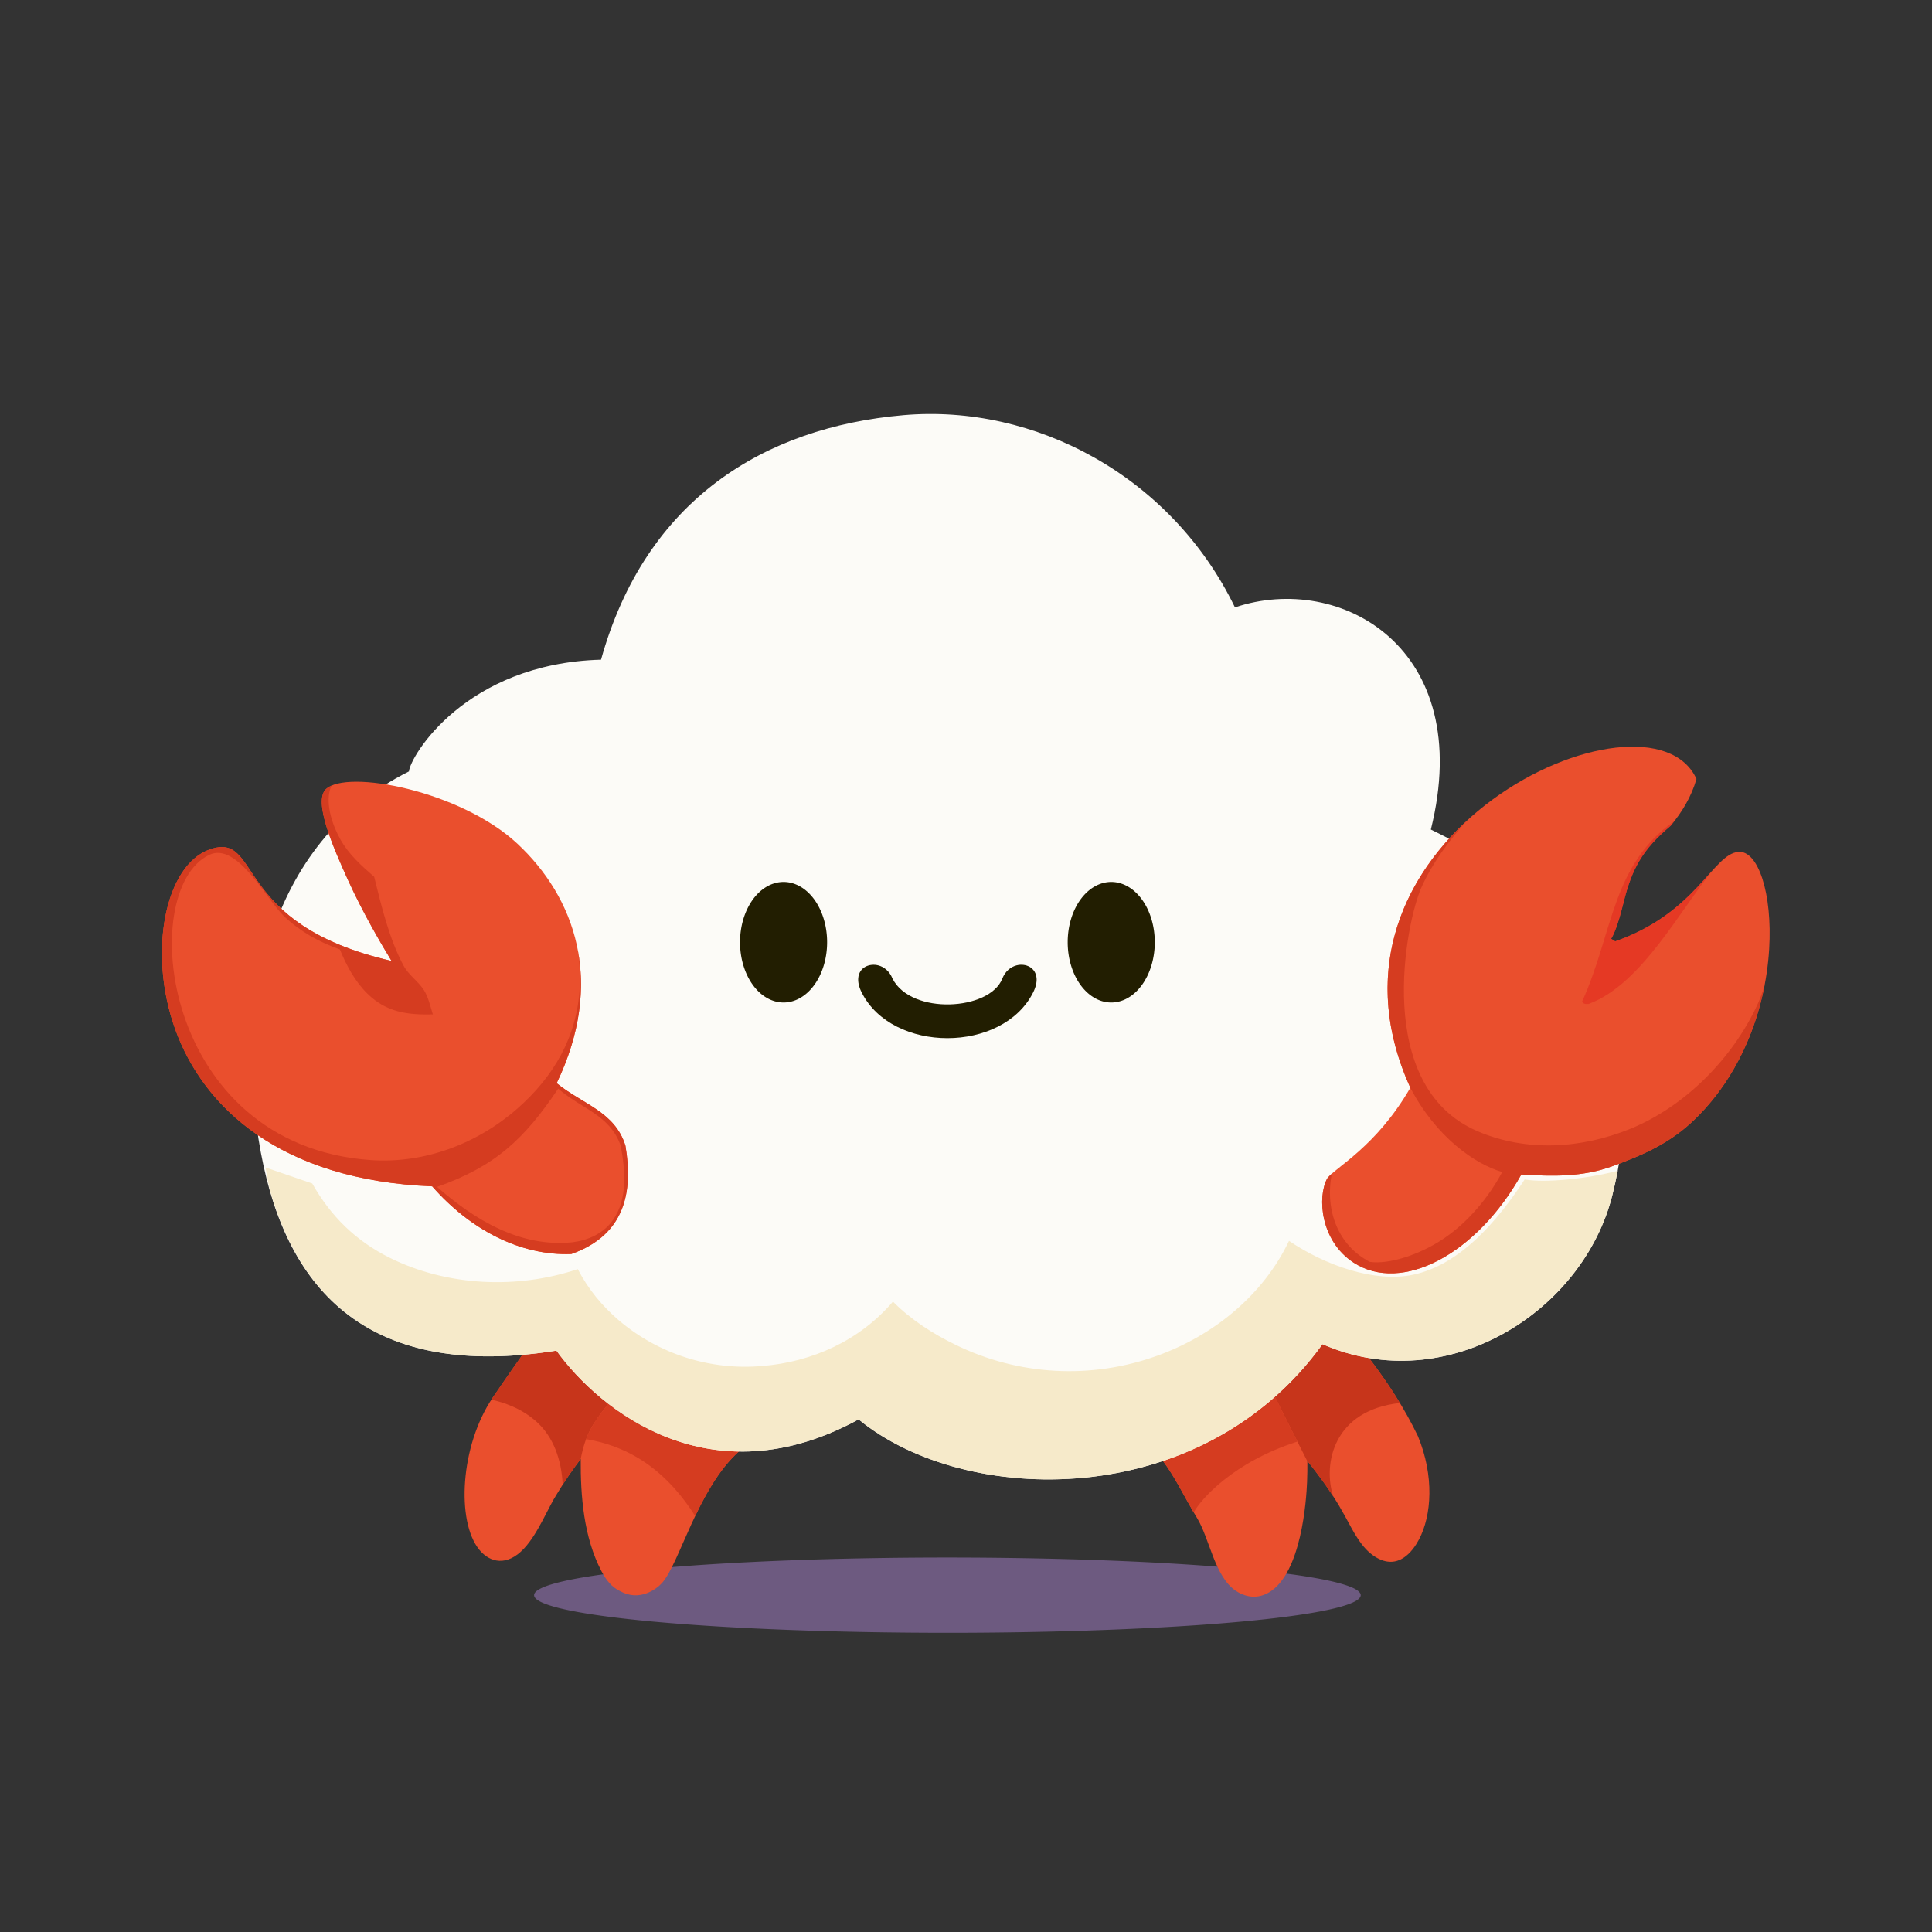 <?xml version="1.0" encoding="UTF-8" standalone="no"?>
<!-- Created with Inkscape (http://www.inkscape.org/) -->

<svg
   width="1156"
   height="1156"
   viewBox="0 0 305.858 305.858"
   version="1.1"
   id="svg1"
   inkscape:version="1.4 (e7c3feb1, 2024-10-09)"
   sodipodi:docname="default.svg"
   xmlns:inkscape="http://www.inkscape.org/namespaces/inkscape"
   xmlns:sodipodi="http://sodipodi.sourceforge.net/DTD/sodipodi-0.dtd"
   xmlns="http://www.w3.org/2000/svg"
   xmlns:svg="http://www.w3.org/2000/svg">
  <rect x="0" y="0" width="305.858" height="305.858" fill="#333333" stroke="none"/>
  <sodipodi:namedview
     id="namedview1"
     pagecolor="#ffffff"
     bordercolor="#000000"
     borderopacity="0.25"
     inkscape:showpageshadow="2"
     inkscape:pageopacity="0.0"
     inkscape:pagecheckerboard="0"
     inkscape:deskcolor="#d1d1d1"
     inkscape:document-units="px"
     inkscape:zoom="0.34616376"
     inkscape:cx="722.20153"
     inkscape:cy="616.76011"
     inkscape:window-width="1440"
     inkscape:window-height="768"
     inkscape:window-x="0"
     inkscape:window-y="25"
     inkscape:window-maximized="1"
     inkscape:current-layer="g48" />
  <defs
     id="defs1">
    <linearGradient
       id="Gradient1-4"
       gradientUnits="userSpaceOnUse"
       x1="892.745"
       y1="764.203"
       x2="984.965"
       y2="527.479"
       gradientTransform="matrix(1.066,0,0,1.116,-66.907,-127.604)">
      <stop
         class="stop0"
         offset="0"
         stop-opacity="1"
         stop-color="rgb(249,163,35)"
         id="stop1-1" />
      <stop
         class="stop1"
         offset="1"
         stop-opacity="1"
         stop-color="rgb(255,204,50)"
         id="stop2-6" />
    </linearGradient>
    <linearGradient
       id="Gradient5-7-6"
       gradientUnits="userSpaceOnUse"
       x1="1036.69"
       y1="1091.14"
       x2="1065.15"
       y2="1202.03">
      <stop
         class="stop0"
         offset="0"
         stop-opacity="1"
         stop-color="rgb(129,48,158)"
         id="stop9-9-3" />
      <stop
         class="stop1"
         offset="1"
         stop-opacity="1"
         stop-color="rgb(188,97,219)"
         id="stop10-9-4" />
    </linearGradient>
    <linearGradient
       id="Gradient4-9-1"
       gradientUnits="userSpaceOnUse"
       x1="1035.2"
       y1="1012.31"
       x2="1048.5"
       y2="1131.44">
      <stop
         class="stop0"
         offset="0"
         stop-opacity="1"
         stop-color="rgb(69,25,91)"
         id="stop7-4-4-9" />
      <stop
         class="stop1"
         offset="1"
         stop-opacity="1"
         stop-color="rgb(137,50,168)"
         id="stop8-4-5" />
    </linearGradient>
    <linearGradient
       id="Gradient3-1-9"
       gradientUnits="userSpaceOnUse"
       x1="1043.97"
       y1="993.957"
       x2="1042.93"
       y2="1142">
      <stop
         class="stop0"
         offset="0"
         stop-opacity="1"
         stop-color="rgb(50,8,62)"
         id="stop5-6-2-8" />
      <stop
         class="stop1"
         offset="1"
         stop-opacity="1"
         stop-color="rgb(100,20,123)"
         id="stop6-9-9-8" />
    </linearGradient>
    <linearGradient
       id="Gradient2-4-8"
       gradientUnits="userSpaceOnUse"
       x1="1042.85"
       y1="1156.98"
       x2="1070"
       y2="1246.63">
      <stop
         class="stop0"
         offset="0"
         stop-opacity="1"
         stop-color="rgb(173,82,204)"
         id="stop3-7-7" />
      <stop
         class="stop1"
         offset="1"
         stop-opacity="1"
         stop-color="rgb(225,141,252)"
         id="stop4-7-3-3" />
    </linearGradient>
    <linearGradient
       id="Gradient1-49-0-8"
       gradientUnits="userSpaceOnUse"
       x1="1181"
       y1="1183.03"
       x2="1081"
       y2="1232.96">
      <stop
         class="stop0"
         offset="0"
         stop-opacity="1"
         stop-color="rgb(135,42,164)"
         id="stop1-4-9-8" />
      <stop
         class="stop1"
         offset="1"
         stop-opacity="1"
         stop-color="rgb(222,149,249)"
         id="stop2-1-0-9" />
    </linearGradient>
  </defs>
  <g
     inkscape:label="Layer 1"
     inkscape:groupmode="layer"
     id="layer1">
    <g
       id="g37"
       transform="matrix(0.265,0,0,0.265,251.854,-122.88)"
       inkscape:label="logo"
       inkscape:export-filename="normal.png"
       inkscape:export-xdpi="96"
       inkscape:export-ydpi="96"
       style="display:block">
      <path
         id="path34"
         style="display:inline;opacity:1;fill:#c495f3;fill-opacity:0.4;stroke:none;stroke-width:0.881"
         d="m 1265.352,1370.201 a 252.468,22.967 0 0 1 -252.469,22.967 252.468,22.967 0 0 1 -252.468,-22.967 252.468,22.967 0 0 1 252.468,-22.967 252.468,22.967 0 0 1 252.469,22.967 z"
         inkscape:label="body-shadow"
         transform="matrix(0.978,0,0,0.979,-1375.012,75.221)" />
      <g
         id="g36"
         inkscape:label="krabble"
         transform="matrix(0.978,0,0,0.979,-1375.012,75.221)"
         style="display:inline">
        <g
           id="g30"
           inkscape:label="right-paw"
           style="display:inline">
          <path
             id="path10"
             style="display:inline;fill:#ea4f2d;fill-opacity:1"
             inkscape:label="right-paw"
             d="m 1242,1217.051 c -26.036,36.064 -60.755,58.775 -97.592,71.082 7.639,10.013 14.265,24.126 20.814,34.732 7.973,12.912 10.726,35.972 23.984,44.781 3.349,2.225 11.279,6.12 20.178,0.832 19.767,-11.747 22.758,-56.242 23.199,-67.312 0.168,-4.221 0.222,-8.511 0.185,-12.887 6.96,8.73 13.5,17.54 19.24,27.15 1.263,2.12 2.502,4.305 3.727,6.519 4.958,8.967 9.804,19.491 18.539,24.896 13.927,8.619 22.83,-3.396 26.629,-10.533 7.858,-14.762 9.409,-38.8 -0.547,-63.012 -8.037,-16.84 -18.511,-32.871 -29.934,-47.793 -9.492,-1.594 -19.011,-4.356 -28.424,-8.457 z" />
          <path
             id="path10-8"
             style="display:inline;fill:#c7351b;fill-opacity:1"
             inkscape:label="right-paw-shadow-1"
             d="m 1242,1217.051 c -8.778,12.159 -18.562,22.765 -29.062,32.002 2.881,6.17 14.104,28.052 19.83,39.475 -7e-4,-0.084 0,-0.166 0,-0.25 5e-4,8e-4 0,0 0,0 0.045,0.056 0.088,0.114 0.133,0.17 1.472,1.849 2.921,3.705 4.35,5.57 0.837,1.09 1.653,2.194 2.475,3.293 0.556,0.747 1.114,1.492 1.662,2.244 1.066,1.457 2.111,2.933 3.144,4.414 0.232,0.333 0.462,0.668 0.691,1.002 1.148,1.664 2.279,3.345 3.381,5.049 -3.265,-9.874 -3.261,-23.22 2.801,-34.576 5.937,-11.122 17.706,-20.318 37.879,-22.494 -5.762,-9.488 -12.14,-18.662 -18.861,-27.443 -9.492,-1.594 -19.011,-4.356 -28.424,-8.457 z" />
          <path
             id="path10-4"
             style="display:inline;fill:#d53c20;fill-opacity:1"
             inkscape:label="right-paw-shadow-2"
             d="m 1212.949,1249.045 c -20.647,18.163 -44.12,30.929 -68.541,39.088 6.891,9.032 12.956,21.377 18.885,31.498 0.041,-0.017 0.081,-0.028 0.121,-0.045 4.198,-7.708 23.838,-30.503 63.266,-43.094 -5.295,-10.445 -10.838,-21.38 -13.227,-26.389 -0.121,-0.154 -0.313,-0.608 -0.504,-1.059 z" />
        </g>
        <g
           id="g31"
           inkscape:label="left-paw"
           style="display:inline">
          <path
             id="path31"
             style="display:inline;fill:#ea4f2d;fill-opacity:1"
             inkscape:label="left-paw"
             d="m 774.068,1220.98 c -7.174,1.137 -14.09,1.979 -20.773,2.559 -7.348,10.316 -15.346,21.997 -18.137,26.111 -19.845,29.23 -22.427,75.538 -8.168,92.891 6.402,7.791 16.831,10.279 27.174,-0.701 8.775,-9.316 14.721,-24.992 20.377,-33.67 4.398,-7.36 9.186,-14.289 14.361,-21.119 -0.179,22.649 1.835,47.836 12.611,68.41 2.809,5.298 5.976,9.69 11.588,12.352 11.674,6.42 21.968,-1.206 25.41,-4.998 10.816,-11.915 21.786,-57.855 47.127,-80.414 -15.613,-0.239 -30.106,-3.222 -43.168,-8.215 -31.575,-12.07 -55.189,-34.88 -68.402,-53.205 z" />
          <path
             id="path31-71"
             style="display:inline;fill:#c7351b;fill-opacity:1"
             inkscape:label="left-paw-shadow-1"
             d="m 774.068,1220.98 c -7.174,1.137 -14.09,1.979 -20.773,2.559 -7.348,10.316 -15.346,21.997 -18.137,26.111 -0.28,0.413 -0.545,0.84 -0.818,1.26 7.261,1.651 18.252,5.053 27.727,13.619 10.2,9.231 15.125,23.111 15.809,38.254 0.005,-0.01 0.011,-0.014 0.016,-0.022 0.058,-0.09 0.116,-0.178 0.174,-0.268 0.988,-1.538 1.999,-3.057 3.023,-4.566 0.322,-0.475 0.651,-0.947 0.977,-1.42 0.796,-1.153 1.603,-2.3 2.42,-3.441 0.332,-0.464 0.662,-0.932 0.998,-1.395 1.123,-1.547 2.258,-3.088 3.42,-4.621 2.852,-14.728 7.126,-21.403 16.709,-33.397 -0.945,-0.713 -1.781,-1.515 -2.539,-2.379 -12.28,-9.873 -22.082,-20.695 -29.004,-30.295 z" />
          <path
             id="path31-3"
             style="display:inline;fill:#d53c20;fill-opacity:1"
             inkscape:label="left-paw-shadow-2"
             d="m 803.707,1252.166 c -0.003,0 -0.005,0.011 -0.008,0.016 0.634,0.496 1.271,0.989 1.912,1.473 -6.528,8.171 -10.59,13.878 -13.42,21.34 30.016,5.049 50.885,22.212 66.637,46.932 6.888,-14.422 15.38,-29.349 26.811,-39.525 -15.613,-0.239 -30.106,-3.222 -43.168,-8.215 -13.286,-5.079 -25.142,-12.07 -35.428,-19.818 -1.157,-0.652 -2.277,-1.372 -3.336,-2.201 z" />
        </g>
        <path
           id="path2"
           style="display:inline;fill:#fcfbf7;fill-opacity:1"
           inkscape:label="cloud-body"
           d="m 801.307,799.361 c -20.73,0.57 -38.386,4.552 -53.22,10.346 -14.834,5.793 -26.846,13.398 -36.287,21.214 -9.441,7.816 -16.312,15.843 -20.864,22.482 -4.552,6.638 -6.786,11.888 -6.953,14.148 -43.786,21.86 -70.433,58.384 -84.123,100.234 -13.69,41.85 -14.422,89.026 -6.379,132.19 8.028,43.084 24.847,77.826 53.823,99.551 28.976,21.725 70.109,30.435 126.766,21.454 6.607,9.163 15.814,19.446 27.316,28.948 11.502,9.502 25.3,18.222 41.087,24.257 15.787,6.035 33.565,9.385 53.028,8.146 19.463,-1.238 40.61,-7.065 63.138,-19.383 16.194,13.292 37.362,23.495 61.165,29.716 23.803,6.221 50.241,8.46 76.975,5.825 26.733,-2.635 53.762,-10.144 78.746,-23.42 24.984,-13.276 47.923,-32.318 66.478,-58.02 38.108,16.605 77.985,11.607 110.539,-6.457 32.555,-18.065 57.787,-49.196 66.606,-84.857 9.467,-38.283 11.322,-79.735 -3.986,-118.729 -15.308,-38.994 -47.779,-75.532 -106.962,-103.987 6.901,-27.695 6.898,-51.368 2.005,-70.962 -4.893,-19.594 -14.675,-35.108 -27.333,-46.484 -12.658,-11.376 -28.191,-18.613 -44.586,-21.654 -16.395,-3.04 -33.651,-1.884 -49.753,3.529 -19.442,-40.075 -50.024,-71.14 -85.755,-91.316 -35.731,-20.176 -76.611,-29.464 -116.649,-25.986 -42.667,3.707 -82.082,16.628 -114.225,40.814 -32.143,24.186 -57.014,59.636 -70.594,108.399 z"
           sodipodi:nodetypes="cssscssscssscssscssscssscsssc" />
        <path
           id="path2-9"
           style="display:inline;fill:#f6eaca;fill-opacity:1"
           inkscape:label="cloud-body-shadow"
           d="m 596.32,1109.197 c 0.314,1.565 0.562,3.156 0.895,4.713 0.185,1.339 1.275,6.439 1.703,8.801 20.649,72.417 72.232,114.583 175.15,98.27 13.214,18.325 36.827,41.135 68.402,53.205 31.575,12.07 71.111,13.4 116.166,-11.236 32.387,26.585 84.674,40.811 138.141,35.541 53.467,-5.27 108.113,-30.036 145.223,-81.439 76.216,33.21 159.507,-19.992 177.144,-91.314 1.187,-4.801 2.255,-9.653 3.184,-14.543 -18.246,4.97 -44.511,7.516 -56.838,5.346 -15.73,23.96 -38.831,52.141 -68.471,58.201 -23.47,4.8 -53.464,-5.865 -75.469,-20.74 -15.78,33.22 -46.311,57.861 -80.611,70.141 -40.25,14.52 -84.67,12.09 -123.09,-6.73 -13.72,-6.62 -27.485,-15.46 -38.223,-26.34 -20.146,23.61 -49.201,36.899 -79.969,39.299 -31.644,2.76 -63.079,-7.23 -87.328,-27.75 -10.518,-8.99 -18.825,-19.149 -25.238,-31.389 -36.894,12.4 -79.778,10.52 -114.836,-6.9 -20.662,-10.26 -36.065,-25.33 -47.338,-45.34 -5.665,-1.97 -17.489,-5.974 -28.598,-9.793 z" />
        <g
           id="g26"
           inkscape:label="right-claw"
           style="display:inline">
          <path
             fill="#f84734"
             d="m 1470.45,872.171 c -3.17,10.938 -8.82,20.16 -15.73,28.503 -8.568,7.168 -14.509,13.72 -18.946,21.089 -4.437,7.369 -7.37,15.556 -9.924,25.995 -2.183,8.767 -4.69,17.215 -7.53,21.943 l 2.46,1.538 c 24.863,-8.688 39.763,-21.996 50.399,-33.303 10.636,-11.307 17.01,-20.611 24.821,-21.291 12.133,-1.056 20.9,25.41 18.85,59.287 -2.358,38.969 -18.338,78.902 -47.51,105.829 -14.538,13.419 -30.835,20.328 -48.16,26.65 -18.307,6.681 -36.26,6.3 -55.72,5.09 -13.596,24.268 -31.879,42.537 -50.451,52.312 -18.571,9.775 -37.431,11.056 -52.179,1.348 -10.012,-6.595 -15.546,-16.524 -17.804,-26.241 -2.258,-9.717 -1.239,-19.222 1.854,-24.969 2.468,-3.417 9.928,-8.205 19.389,-16.667 9.461,-8.462 20.922,-20.599 31.391,-38.713 -35.004,-77.089 1.453,-140.113 50.282,-175.903 48.828,-35.79 110.028,-44.345 124.508,-12.496 z"
             id="path16"
             inkscape:label="right-claw"
             style="display:inline;fill:#ea4f2d;fill-opacity:1"
             sodipodi:nodetypes="ccscccssssscscscscsc" />
          <path
             style="display:inline;fill:#e33021;fill-opacity:0.706"
             d="m 1456.838,897.906 c -18.563,12.991 -28.017,29.632 -34.885,48.084 -7.24,19.451 -11.732,40.864 -21.383,61.98 0.91,1.629 2.261,1.585 3.99,1.459 32.403,-11.851 56.229,-58.078 76.184,-81.951 -2.872,3.137 -5.92,6.583 -9.564,10.457 -10.636,11.307 -25.537,24.615 -50.4,33.303 l -2.459,-1.539 c 2.84,-4.728 5.347,-13.174 7.529,-21.941 2.554,-10.439 5.487,-18.627 9.924,-25.996 4.437,-7.369 10.379,-13.92 18.947,-21.088 0.743,-0.897 1.405,-1.849 2.117,-2.768 z"
             id="path37"
             inkscape:label="right-claw-shadow-2" />
          <path
             style="display:inline;fill:#d53c20;fill-opacity:1"
             d="m 1330.531,897.383 c -40.477,37.04 -66.059,94.502 -34.871,163.187 15.747,30.144 39.722,46.812 56.129,51.41 -8.268,15.508 -20.828,30.589 -35.775,40.66 -14.947,10.072 -33.712,15.849 -45.08,14.19 -19.472,-9.992 -27.578,-31.61 -23.225,-53.809 -1.229,1.088 -2.199,2.056 -2.828,2.928 -3.093,5.747 -4.111,15.252 -1.854,24.969 2.258,9.717 7.791,19.647 17.803,26.242 14.748,9.707 33.608,8.427 52.18,-1.348 18.571,-9.775 36.855,-28.044 50.451,-52.312 19.46,1.21 37.412,1.591 55.719,-5.09 17.325,-6.322 33.622,-13.231 48.16,-26.65 23.775,-21.945 38.782,-52.53 44.799,-84.191 -1.236,4.224 -2.676,8.407 -4.553,12.451 -15.197,32.755 -44.346,62.157 -77.705,75.67 -29.791,12.067 -63.52,14.22 -93.41,1.31 -31.873,-13.766 -42.761,-45.602 -44.492,-76.656 -1.731,-31.055 5.693,-61.328 10.441,-71.971 6.212,-13.924 16.162,-28.124 28.111,-40.99 z"
             id="path16-0"
             inkscape:label="right-claw-shadow-1" />
        </g>
        <g
           id="g27-4-8"
           style="display:inline"
           inkscape:label="left-claw"
           transform="translate(1.3298655e-4)">
          <path
             id="path12-3-6-0"
             style="display:inline;fill:#ea4f2d;fill-opacity:1"
             inkscape:label="left-claw"
             d="m 633.197,878.432 c -7.617,7.497 4.144,34.641 13.357,54.973 9.213,20.332 20.665,39.8 26.798,49.793 -49.205,-11.22 -68.928,-31.007 -80.358,-46.605 -11.43,-15.598 -14.568,-27.007 -30.603,-21.473 -27.305,9.424 -38.195,62.874 -21.097,110.02 17.098,47.146 63.858,91.886 156.876,95.582 11.594,13.22 25.047,23.837 39.497,31.003 14.45,7.165 29.896,10.88 45.476,10.296 16.821,-5.946 26.228,-15.695 30.86,-27.335 4.633,-11.641 4.492,-25.173 2.218,-38.684 -6.357,-20.83 -26.071,-25.28 -42.014,-38.23 29.988,-62.39 10.795,-113.615 -23.925,-146.048 -34.72,-32.432 -104.481,-45.695 -117.085,-33.29 z"
             sodipodi:nodetypes="sscssscscsccss" />
          <path
             id="path12-3-0-0-1"
             style="display:inline;fill:#d53c20;fill-opacity:1"
             inkscape:label="left-claw-shadow"
             d="m 636.715,876.199 c -1.426,0.622 -2.628,1.357 -3.518,2.232 -7.617,7.497 4.145,34.641 13.357,54.973 9.213,20.332 20.665,39.8 26.797,49.793 -49.205,-11.22 -68.927,-31.008 -80.357,-46.605 -11.43,-15.598 -14.569,-27.007 -30.604,-21.473 -27.305,9.424 -38.196,62.873 -21.098,110.02 17.098,47.146 63.859,91.886 156.877,95.582 11.594,13.22 25.048,23.837 39.498,31.002 14.45,7.165 29.895,10.88 45.475,10.297 16.821,-5.946 26.228,-15.695 30.861,-27.336 4.633,-11.641 4.491,-25.172 2.217,-38.684 -6.357,-20.83 -26.071,-25.28 -42.014,-38.23 14.476,-30.118 17.468,-57.623 12.809,-81.68 1.242,7.721 1.689,15.624 1.25,23.627 -1.632,29.774 -15.896,54.093 -38.037,73.533 -24.502,21.51 -56.876,33.761 -89.592,31.461 -128.108,-9.013 -143.412,-164.784 -98.705,-186.221 17.221,-8.258 34.979,27.351 45.979,37.656 9.923,9.295 21.151,15.482 33.887,20.041 3.992,9.772 9.225,19.559 16.842,27.002 11.673,11.4 24.495,12.971 39.938,12.621 -1.472,-4.65 -2.775,-10.641 -5.422,-14.771 -3.527,-5.509 -9.3,-9.104 -12.477,-14.984 -8.646,-16.001 -13.609,-36.521 -17.941,-54.201 -7.84,-6.845 -15.363,-13.484 -20.557,-22.668 -4.78,-8.451 -9.316,-21.413 -6.301,-30.928 0.244,-0.774 0.553,-1.383 0.836,-2.059 z m 138.428,184.932 c 14.481,12.59 31.288,15.649 38.23,34.879 2.614,14.79 4.433,32.281 -4.787,45.31 -5.751,8.13 -14.9,12.239 -24.559,13.529 -15.93,1.678 -30.904,-1.72 -44.768,-8.06 -13.863,-6.34 -26.616,-15.622 -38.107,-25.709 35.602,-12.6 53.192,-29.059 73.99,-59.949 z" />
        </g>
        <g
           id="g48"
           style="display:inline"
           inkscape:label="face">
          <g
             id="g3"
             inkscape:label="normal-face"
             style="display:inline">
            <path
               id="path36"
               style="display:inline;fill:#221e01;fill-opacity:1;stroke-width:0.932"
               d="m 958.41,993.789 c -0.176,2.394 0.418,5.273 2.086,8.594 18.695,37.237 86.082,37.237 104.778,0 1.667,-3.321 2.26,-6.2 2.084,-8.594 -0.476,-6.477 -6.58,-9.399 -12.277,-7.885 -3.524,0.936 -6.893,3.569 -8.675,8.108 -7.651,19.479 -55.492,22.37 -67.041,0 -1.783,-4.539 -5.151,-7.172 -8.675,-8.108 -5.155,-1.369 -11.77,0.955 -12.279,7.885 z"
               sodipodi:nodetypes="sssssccss"
               inkscape:label="mouth" />
            <g
               id="g35"
               inkscape:label="eyes"
               style="display:inline;fill:#221e01;fill-opacity:1"
               transform="translate(-8.982,-22.476)">
              <path
                 id="path35-0"
                 style="display:inline;fill:#221e01;fill-opacity:1;stroke-width:0.823"
                 d="m 1148.539,994.25 a 26.597,36.778 0 0 1 -26.597,36.778 26.597,36.778 0 0 1 -26.597,-36.778 26.597,36.778 0 0 1 26.597,-36.778 26.597,36.778 0 0 1 26.597,36.778 z"
                 inkscape:label="right-eye" />
              <path
                 id="path35"
                 style="display:inline;fill:#221e01;fill-opacity:1;stroke-width:0.823"
                 d="m 948.388,994.25 a 26.597,36.778 0 0 1 -26.597,36.778 26.597,36.778 0 0 1 -26.597,-36.778 26.597,36.778 0 0 1 26.597,-36.778 26.597,36.778 0 0 1 26.597,36.778 z"
                 inkscape:label="left-eye" />
            </g>
          </g>
        </g>
      </g>
    </g>
  </g>
</svg>
